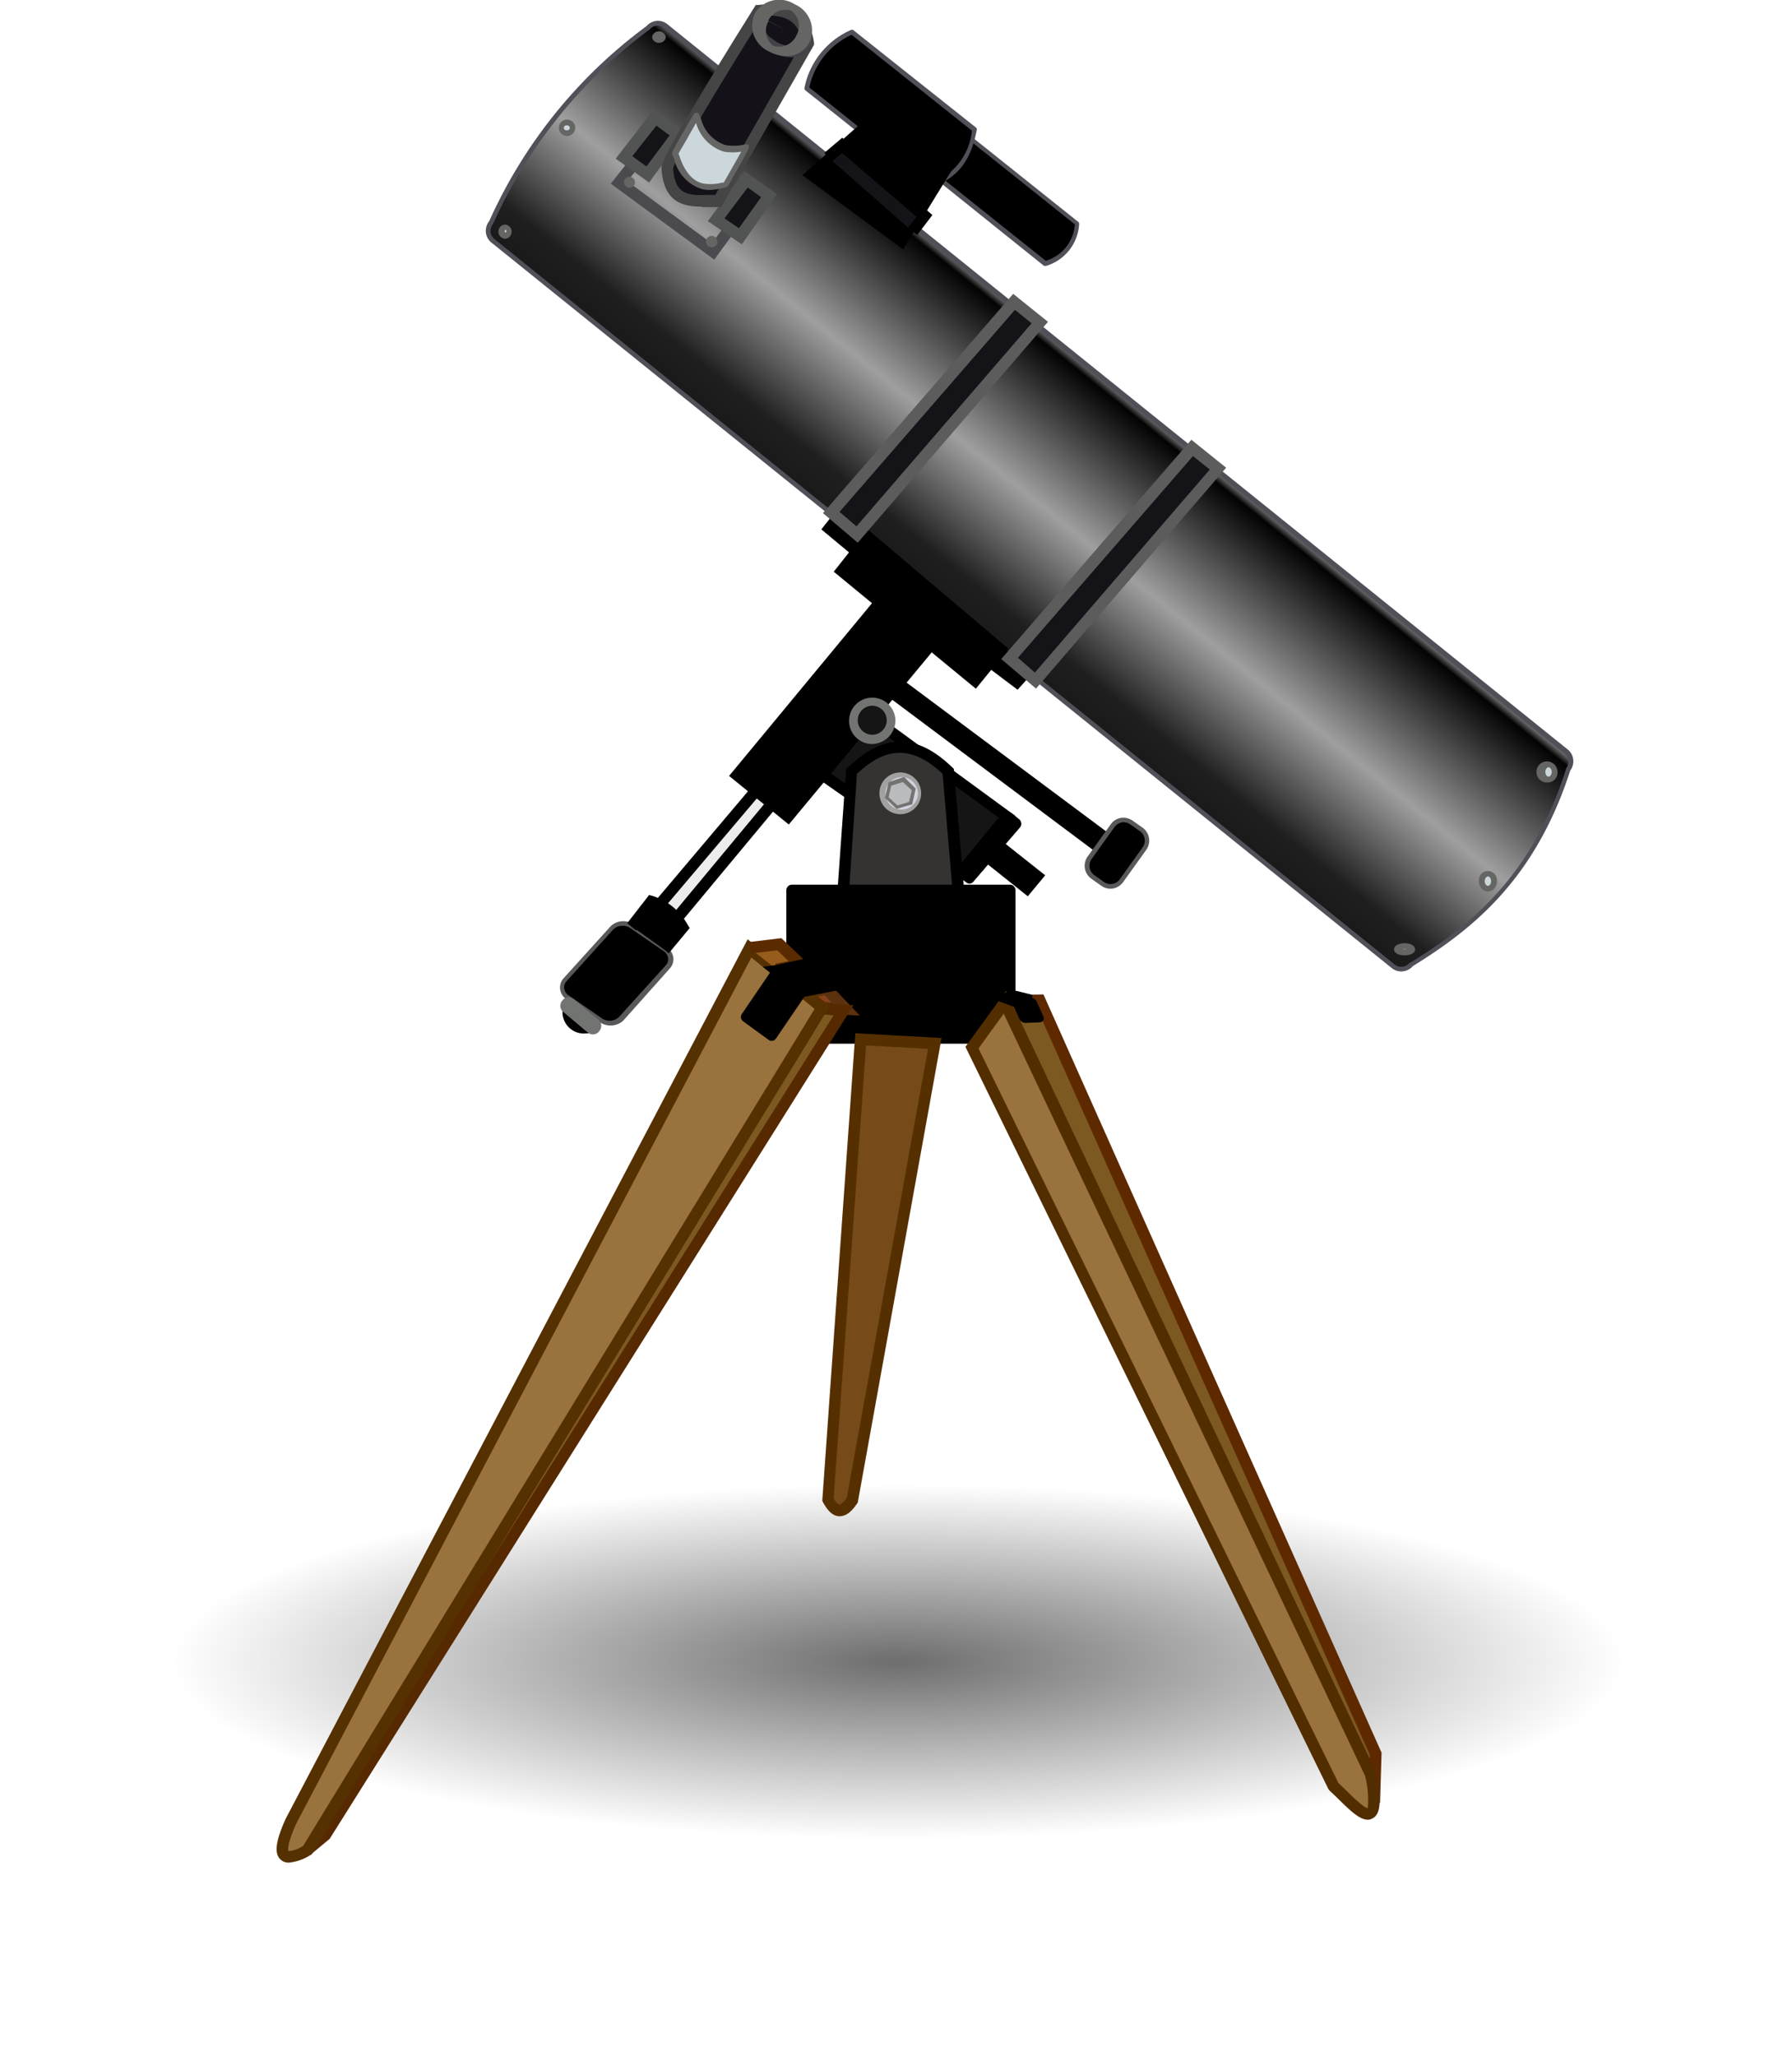 <svg xmlns="http://www.w3.org/2000/svg" xmlns:xlink="http://www.w3.org/1999/xlink" viewBox="0 0 154.6 177.32"><defs><style>.cls-1{opacity:0.56;fill:url(#radial-gradient);}.cls-2{fill:#ececec;}.cls-3{fill:#989698;}.cls-4{fill:#161516;}.cls-5{fill:#343331;}.cls-6{fill:#87421b;}.cls-7{fill:#5c310e;}.cls-8{fill:#7d5922;}.cls-9{fill:#572900;}.cls-10{fill:#5f2900;}.cls-11{fill:url(#linear-gradient);}.cls-12{fill:#514f58;}.cls-13{fill:#9a723d;}.cls-14{fill:#553000;}.cls-15{fill:#522d00;}.cls-16{fill:#764b19;}.cls-17{fill:#562f00;}.cls-18{fill:#4b4b4f;}.cls-19{fill:#59595c;}.cls-20{fill:#965c1b;}.cls-21{fill:#5a2a00;}.cls-22{fill:#d6d1de;}.cls-23{fill:#a1a1a0;}.cls-24{fill:#babbbd;}.cls-25{fill:#727472;}.cls-26{fill:#141418;}.cls-27{fill:#5c5c5c;}.cls-28{fill:#cacbcb;}.cls-29{fill:#8d8c8e;}.cls-30{fill:#525353;}.cls-31{fill:#141218;}.cls-32{fill:#454545;}.cls-33{fill:#444148;}.cls-34{fill:#656664;}.cls-35{fill:#ccd7db;}</style><radialGradient id="radial-gradient" cx="77.3" cy="147.77" r="50.93" gradientTransform="translate(-17.61 98.95) scale(1.23 0.3)" gradientUnits="userSpaceOnUse"><stop offset="0.02"/><stop offset="1" stop-opacity="0"/></radialGradient><linearGradient id="linear-gradient" x1="81.54" y1="52.37" x2="96.68" y2="33.66" gradientUnits="userSpaceOnUse"><stop offset="0.02" stop-color="#1a1a1a"/><stop offset="0.13" stop-color="#1f1f1f"/><stop offset="0.5" stop-color="#9f9f9f"/><stop offset="0.96" stop-color="#030303"/><stop offset="0.99" stop-color="#727272"/></linearGradient></defs><title>lab_25</title><g id="Layer_2" data-name="Layer 2"><g id="телескоп"><g id="lab_25"><ellipse class="cls-1" cx="77.3" cy="142.76" rx="77.3" ry="34.56"/><g id="path3610"><path class="cls-2" d="M76.68,59.5,95.74,73.75l.61-.75-19-14.17-.64.67Z"/><polygon points="95.83 74.44 75.93 59.56 77.27 58.16 97.06 72.91 95.83 74.44"/></g><g id="path3606"><path class="cls-2" d="M65.41,68,49,87.31a1.36,1.36,0,0,0,1.56,1.31L66.71,69.21,65.41,68Z"/><path d="M50.53,89.12a1.85,1.85,0,0,1-2-1.73l0-.23L65.37,67.24l2,1.93L50.78,89.11h-.25Zm-1-1.66a.76.76,0,0,0,.79.65L66,69.25l-.58-.55Z"/></g><g id="path3688"><path class="cls-3" d="M86.89,70.45l.72.59-4,4.66L83,75.19"/><path d="M83.66,76.2a.5.5,0,0,1-.3-.11l-.66-.5.6-.79.29.21L86.9,71.1l-.32-.26.63-.77.72.58a.5.5,0,0,1,.06.71L84,76A.46.46,0,0,1,83.66,76.2Z"/></g><g id="path3602"><path class="cls-4" d="M69,65.45l14,9.72,3.91-4.72L73.07,60.37l-4,5.08Z"/><path d="M83.06,75.85,68.3,65.56,73,59.68,87.6,70.36ZM69.74,65.35,82.88,74.5l3.27-4-13-9.49Z"/></g><g id="path3600"><path class="cls-5" d="M72.75,76.85l.7-10.32c2.38-2.21,5-3.25,8.36,0l.86,10.15"/><path d="M73.25,76.89l-1-.07L73,66.3l.15-.13c2.14-2,5.1-3.79,9,0l.14.13.88,10.34-1,.08-.85-10c-3.16-2.95-5.42-1.79-7.39,0Z"/></g><g id="rect3668"><rect x="68.04" y="76.49" width="19.37" height="13.35" rx="0.28" ry="0.28"/><path d="M87.13,90H68.31a.47.47,0,0,1-.47-.47V76.77a.48.48,0,0,1,.47-.48H87.13a.48.48,0,0,1,.48.48v12.8A.47.47,0,0,1,87.13,90ZM68.31,76.69a.08.08,0,0,0-.07.08v12.8a.07.07,0,0,0,.07.07H87.13a.07.07,0,0,0,.08-.07V76.77a.08.08,0,0,0-.08-.08Z"/></g><g id="path3674"><path class="cls-6" d="M69.47,85.57l1.86-.27L73,87l-2-.11"/><polygon class="cls-7" points="74.18 87.58 70.97 87.4 71.03 86.4 71.72 86.44 71.14 85.83 69.54 86.06 69.4 85.07 71.51 84.77 74.18 87.58"/></g><g id="path3666"><path class="cls-8" d="M71,87l1.78.14L28.12,158.19l-1.64,1.36"/><polygon class="cls-9" points="26.8 159.93 26.16 159.16 27.74 157.86 71.91 87.56 70.95 87.47 71.03 86.48 73.63 86.69 28.44 158.57 26.8 159.93"/></g><g id="path3664"><path class="cls-8" d="M86.7,86.32l3-.06,29,65-.14,4.2"/><polygon class="cls-10" points="119.06 155.46 118.06 155.43 118.18 151.34 89.38 86.77 86.71 86.83 86.69 85.83 90.02 85.75 119.19 151.14 119.06 155.46"/></g><g id="rect2816"><path class="cls-11" d="M57.46,2.24l77.66,62.55a1.1,1.1,0,0,1,.17,1.56c-2.84,8.94-7.94,13.36-13.54,16.8a1.09,1.09,0,0,1-1.55.17L42.53,20.78a1.11,1.11,0,0,1-.17-1.56A42.71,42.71,0,0,1,55.9,2.41a1.11,1.11,0,0,1,1.56-.17Z"/><path class="cls-12" d="M120.89,83.77a1.3,1.3,0,0,1-.82-.29L42.41,20.93a1.29,1.29,0,0,1-.49-.87,1.36,1.36,0,0,1,.29-1A42.47,42.47,0,0,1,55.78,2.25a1.29,1.29,0,0,1,1.8-.16h0l77.67,62.54a1.31,1.31,0,0,1,.22,1.81c-3,9.29-8.28,13.6-13.58,16.87a1.3,1.3,0,0,1-.86.45ZM56.76,2.2a.93.93,0,0,0-.71.34A42.41,42.41,0,0,0,42.54,19.3a1,1,0,0,0-.22.71.92.92,0,0,0,.34.61l77.66,62.55a.9.9,0,0,0,.67.19.87.87,0,0,0,.61-.33l.05,0c5.25-3.23,10.52-7.49,13.45-16.69l0-.07a.91.91,0,0,0-.13-1.28L57.33,2.4A.88.88,0,0,0,56.76,2.2Z"/></g><g id="path3590"><path class="cls-13" d="M25.1,157.06,64.66,81.81l6.27,5.09L26.52,159.54C24.51,160.65,23.62,160.35,25.1,157.06Z"/><path class="cls-14" d="M24.93,160.62a1,1,0,0,1-.72-.26c-.57-.52-.44-1.57.43-3.51v0L64.5,81l7.09,5.75L26.88,159.92l-.12.06A4.24,4.24,0,0,1,24.93,160.62Zm.62-3.35c-.86,1.92-.68,2.33-.66,2.36a2.69,2.69,0,0,0,1.27-.46L70.28,87l-5.46-4.43Z"/></g><g id="path3592"><path class="cls-13" d="M83.84,90.34l2.84-3.91L118.22,153c1.09,5.91-1.33,2.78-3.2,1.07Z"/><path class="cls-15" d="M118,156.92c-.71,0-1.53-.8-2.52-1.77-.26-.25-.52-.51-.77-.73l-.11-.15-31.31-64,3.51-4.83,31.94,67.43c.46,2.46.37,3.56-.32,3.93A.87.87,0,0,1,118,156.92Zm-2.54-3.18.72.7c.56.55,1.51,1.47,1.82,1.48a8.37,8.37,0,0,0-.23-2.78L86.59,87.41l-2.17,3Z"/></g><g id="path3594"><path class="cls-16" d="M80.64,90l-6.39-.35-2.84,39.68c.64,1.22,1.34,1.29,2.13,0Z"/><path class="cls-17" d="M72.43,130.75h0c-.54,0-1-.41-1.43-1.21l-.06-.13L73.79,89.1l7.44.41L74,129.57C73.48,130.36,73,130.75,72.43,130.75Zm-.51-1.55c.24.43.43.55.51.55a1.42,1.42,0,0,0,.63-.62l7-38.68-5.34-.3Z"/></g><g id="path3604"><path d="M63.61,66.84,76.71,51,81,54.78,68,70.4l-4.37-3.56Z"/><path d="M68.05,71.1,62.9,66.91,76.65,50.3l5,4.43Zm-3.73-4.33,3.59,2.93L80.3,54.84l-3.53-3.1Z"/></g><g id="path3614"><path d="M74.9,46.35l-2.28,2.87,11.5,9.46L86.28,56Z"/><path d="M84.19,59.39,71.93,49.3l2.9-3.67L87,55.94ZM73.32,49.15,84,58l1.54-1.91L75,47.07Z"/></g><g id="g3641"><g id="rect3639"><path d="M83.59,11.79l9.35,7.47a3.76,3.76,0,0,1-2.76,3.46l-9.35-7.47Z"/><path class="cls-12" d="M90.18,22.92a.17.17,0,0,1-.12,0L80.7,15.41a.17.17,0,0,1-.07-.14.18.18,0,0,1,0-.14l2.76-3.46a.2.2,0,0,1,.28,0l9.36,7.47a.22.22,0,0,1,.07.19,4,4,0,0,1-2.89,3.61Zm-9.07-7.7,9.11,7.27a3.52,3.52,0,0,0,2.51-3.14l-9.11-7.27Z"/></g><g id="rect3637"><path d="M73.5,2.74l10.57,8.44c-.52,2.82-1.76,4.11-3.89,4.89L69.6,7.62A6.67,6.67,0,0,1,73.5,2.74Z"/><path class="cls-12" d="M80.18,16.27a.21.21,0,0,1-.13-.05L69.47,7.78a.23.23,0,0,1-.07-.19,6.93,6.93,0,0,1,4-5,.22.22,0,0,1,.21,0L84.2,11a.19.19,0,0,1,.07.19c-.51,2.72-1.67,4.18-4,5ZM69.82,7.54l10.39,8.3a5.37,5.37,0,0,0,3.64-4.57L73.47,3A6.49,6.49,0,0,0,69.82,7.54Z"/></g></g><g id="path3645"><path d="M77.91,21.5l-8.68-6.4L75.6,9.47l6.45,5.31Zm-2.33-6.68,1.21.88,0,0-1.13-.93Z"/></g><g id="path3649"><polygon class="cls-18" points="61.62 22.39 52.69 15.84 56.39 11.19 57.18 11.81 54.12 15.64 61.41 20.99 64.38 16.93 57.18 11.99 57.74 11.16 65.79 16.69 61.62 22.39"/></g><g id="rect3658"><path d="M48.78,84.47l3.95-4.42a1.36,1.36,0,0,1,1.74-.19l2.91,2a1,1,0,0,1,.2,1.53l-3.95,4.42a1.35,1.35,0,0,1-1.74.19L49,86A1,1,0,0,1,48.78,84.47Z"/><path class="cls-19" d="M52.65,88.43a1.58,1.58,0,0,1-.87-.26l-2.91-2a1.24,1.24,0,0,1-.55-.88,1.19,1.19,0,0,1,.31-.94l4-4.42a1.55,1.55,0,0,1,2-.23l2.91,2a1.24,1.24,0,0,1,.55.88,1.19,1.19,0,0,1-.31.94L53.78,88A1.56,1.56,0,0,1,52.65,88.43Zm1.06-8.6a1.13,1.13,0,0,0-.83.35l-4,4.43h0a.79.79,0,0,0-.21.63.85.85,0,0,0,.38.59l2.9,2a1.17,1.17,0,0,0,1.48-.16l4-4.42a.76.76,0,0,0,.21-.63.84.84,0,0,0-.38-.6l-2.9-2A1.17,1.17,0,0,0,53.71,79.83Zm-4.93,4.64Z"/></g><g id="rect3660"><rect x="93.49" y="71.88" width="5.74" height="3.39" rx="1.16" ry="1.16" transform="translate(-19.26 110.04) rotate(-54.87)"/><path class="cls-19" d="M95.81,76.64a1.42,1.42,0,0,1-.79-.25l-.86-.61a1.37,1.37,0,0,1-.34-1.9h0l2-2.79a1.33,1.33,0,0,1,.88-.56,1.37,1.37,0,0,1,1,.23l.87.61a1.37,1.37,0,0,1,.33,1.9l-2,2.79a1.39,1.39,0,0,1-.88.56Zm-1.66-2.53a1,1,0,0,0,.24,1.34l.86.61a.93.93,0,0,0,.72.16.94.94,0,0,0,.63-.39l2-2.79a1,1,0,0,0-.23-1.35l-.87-.61a1,1,0,0,0-.72-.16,1,1,0,0,0-.63.4Z"/></g><g id="rect3662"><path d="M67.06,83.76l2.19,1.6a.27.27,0,0,1,.06.36l-2.54,3.73a.23.23,0,0,1-.34.06l-2.2-1.6a.27.27,0,0,1-.06-.36l2.54-3.73A.24.24,0,0,1,67.06,83.76Z"/><path d="M66.57,89.76a.43.43,0,0,1-.26-.09l-2.2-1.6a.46.46,0,0,1-.11-.63l2.54-3.73a.41.41,0,0,1,.29-.19.38.38,0,0,1,.34.08l2.2,1.59a.47.47,0,0,1,.11.64l-2.54,3.73a.44.44,0,0,1-.29.19Zm.34-5.85h0l-2.57,3.76a.07.07,0,0,0,0,.08l2.19,1.6.23.1-.16-.11,2.54-3.74a.06.06,0,0,0,0-.08l-2.19-1.6h0Z"/></g><g id="path3670"><path class="cls-20" d="M64.65,81.74l2.58-.31,1.84,1.75L67,83.6"/><polygon class="cls-21" points="67.07 84.09 66.88 83.11 68.03 82.88 67.06 81.95 64.71 82.23 64.59 81.24 67.41 80.9 70.12 83.48 67.07 84.09"/></g><g id="path3676"><path d="M67,83.71l2.45-.55,1.77,1.92-2,.4Z"/><path d="M69.19,86,65.8,83.37,67,83.21l2.41-.54.28-.06,2.57,2.79Zm-1-2,1.25,1,.85-.17-1-1.06Z"/></g><g id="rect3678"><path d="M87.68,86.23h1.24a.44.44,0,0,1,.35.22l.59,1.32a.15.15,0,0,1-.14.23H88.48a.41.41,0,0,1-.35-.22l-.6-1.32C87.48,86.33,87.54,86.23,87.68,86.23Z"/><path d="M88.48,88.21a.62.62,0,0,1-.54-.35l-.6-1.32a.38.38,0,0,1,0-.36.36.36,0,0,1,.32-.16h1.24a.62.62,0,0,1,.54.35l.59,1.32A.36.36,0,0,1,90,88a.38.38,0,0,1-.32.16Zm-.73-1.77.57,1.25a.2.2,0,0,0,.16.1h1.16l-.56-1.25a.21.21,0,0,0-.16-.1H87.75Zm-.07-.21v.21h0Z"/></g><g id="path3680"><path d="M87.19,85.86c.13,0,1.77.41,1.77.41l-1.43,0-.62-.23.41-.17"/><path d="M87.45,86.81l-1.89-.68,1.56-.68.11.22.06-.3c.13,0,1.79.42,1.79.42l-.11,1Z"/></g><g id="path3682"><path class="cls-22" d="M79.27,68.41a1.6,1.6,0,1,1-3.19,0,1.6,1.6,0,0,1,3.19,0Z"/><path class="cls-23" d="M77.67,70.21a1.8,1.8,0,1,1,1.8-1.8A1.8,1.8,0,0,1,77.67,70.21Zm0-3.19a1.4,1.4,0,0,0,0,2.79,1.4,1.4,0,1,0,0-2.79Z"/></g><g id="path3684"><path class="cls-24" d="M78.55,69.22l-1.16.36-.89-.82.26-1.19,1.16-.36.9.82-.27,1.19Z"/><path class="cls-25" d="M77.35,69.75l-1-.94.31-1.36L78,67,79,68l-.3,1.36Zm-.69-1,.77.71,1-.31.23-1-.77-.71-1,.31Z"/></g><g id="path3686"><path class="cls-4" d="M76.9,62.11a1.65,1.65,0,1,1-1.65-1.65A1.65,1.65,0,0,1,76.9,62.11Z"/><path class="cls-25" d="M75.25,64.16a2,2,0,1,1,2-2A2.05,2.05,0,0,1,75.25,64.16Zm0-3.3a1.25,1.25,0,1,0,1.25,1.25A1.25,1.25,0,0,0,75.25,60.86Z"/></g><g id="rect3690"><rect class="cls-2" x="49.78" y="85.91" width="0.69" height="3.34" rx="0.28" ry="0.28" transform="translate(-49.16 69.57) rotate(-49.94)"/><path class="cls-25" d="M51.15,89.2a.66.66,0,0,1-.44-.16l-2.13-1.79a.69.69,0,0,1-.24-.46.68.68,0,0,1,.16-.49l.09-.11A.65.65,0,0,1,49,86a.69.69,0,0,1,.5.16h0l2.13,1.79a.69.69,0,0,1,.24.46.66.66,0,0,1-.16.49l-.09.11A.65.65,0,0,1,51.15,89.2Zm-2-2.4h0Z"/></g><g id="path3692"><path d="M54.49,79.87l1.73-2.13A4.69,4.69,0,0,1,58.92,80l-1.61,1.89"/><path d="M57.69,82.21l-.76-.65L58.3,80a4.27,4.27,0,0,0-1.91-1.63l-1.51,1.87-.77-.63L56,77.18l.31.08a5.2,5.2,0,0,1,3,2.46l.19.31Z"/></g><g id="path3694"><path d="M86.12,72.91l3.34,2.65-.86,1-3.4-2.7.92-1Z"/><path d="M88.67,77.29l-4.2-3.35,1.6-1.71,4.1,3.25Zm-2.73-3.45,2.58,2.06.23-.27-2.58-2Z"/></g><g id="path3696"><path d="M72.31,44.61l-.75,1,2.52,2.1,1-1.18"/><polygon points="74.13 48.37 70.86 45.65 71.92 44.3 72.71 44.92 72.25 45.5 74.03 46.99 74.76 46.17 75.5 46.84 74.13 48.37"/></g><g id="path3696-8"><path d="M86.13,55.52,85,56.74l2.74,2.06,1-1.17"/><polygon points="87.79 59.48 84.25 56.81 85.76 55.18 86.49 55.86 85.74 56.68 87.66 58.13 88.41 57.29 89.15 57.96 87.79 59.48"/></g><g id="path3720"><path class="cls-26" d="M71.72,44.19,87.47,26l2.22,1.78L73.94,46.1Z"/><path class="cls-27" d="M74,46.8l-3-2.55L87.41,25.34l3,2.41Zm-1.57-2.66,1.46,1.25L89,27.88l-1.44-1.16Z"/></g><g id="path3720-9"><path class="cls-26" d="M87.11,56.77l15.75-18.16,2.22,1.78L89.33,58.68Z"/><path class="cls-27" d="M89.38,59.38l-3-2.55,16.4-18.91,3,2.41Zm-1.56-2.66L89.28,58l15.09-17.51-1.45-1.16Z"/></g><g id="path3746"><path class="cls-26" d="M71.44,13.56l1.21-1,7.1,6.07-1,1.35"/><polygon points="79.13 20.26 78.33 19.65 79.07 18.69 72.65 13.19 71.76 13.94 71.12 13.18 72.66 11.88 80.44 18.54 79.13 20.26"/></g><g id="path3770"><path class="cls-28" d="M57.37,12.73l6.52,4.48-.51.7L56.86,13.5Z"/><polygon class="cls-29" points="63.5 18.59 56.17 13.63 57.24 12.03 64.6 17.09 63.5 18.59"/></g><g id="path3651"><path class="cls-26" d="M56.47,10.14,53.8,13.57,55.86,15l2.53-3.46-1.92-1.44Z"/><path class="cls-30" d="M56,15.74l-2.88-2.06,3.28-4.24,2.72,2Zm-1.45-2.27,1.22.88,2-2.67-1.14-.85Z"/></g><g id="path3651-4"><path class="cls-26" d="M64.39,15.45,61.82,19l2.08,1.42,2.46-3.53Z"/><path class="cls-30" d="M64,21.07l-2.93-2,3.18-4.31,2.77,2Zm-1.5-2.24,1.25.85L65.66,17l-1.15-.83Z"/></g><g id="path3647"><path class="cls-31" d="M57.57,14.44C57.83,13.14,65.51.9,65.51.9c2.49-.31,3.94.6,4.22,2.86L62,17.3C60,17.26,57.73,17.89,57.57,14.44Z"/><path class="cls-32" d="M60.56,17.82c-1.56,0-3.34-.31-3.49-3.36v-.12c.26-1.32,6.71-11.65,8-13.7l.13-.21.23,0C69,0,70,2,70.23,3.69l0,.17-8,14H60.56Zm-2.49-3.33c.14,2.4,1.38,2.37,3.07,2.32h.57l7.5-13.14c-.27-1.75-1.36-2.48-3.41-2.29C62.9,6,58.39,13.41,58.07,14.49Z"/></g><g id="path3772"><path class="cls-33" d="M68.25,4.94a3.65,3.65,0,0,1-2.09-.71A2.72,2.72,0,0,1,65.08.67l.87.48a1.77,1.77,0,0,0,.79,2.27,2,2,0,0,0,2.57.07l.75.67A2.35,2.35,0,0,1,68.25,4.94Z"/></g><g id="path3774"><path class="cls-31" d="M68.07,2.73c-.08.15-.41.14-.74,0s-.53-.43-.44-.59.41-.14.73,0S68.15,2.58,68.07,2.73Z"/><path class="cls-34" d="M67.82,4.83a3,3,0,0,1-1.43-.37,2.46,2.46,0,0,1-1.27-3.3A2.46,2.46,0,0,1,68.56.37a2.46,2.46,0,0,1,1.27,3.3h0A2.2,2.2,0,0,1,67.82,4.83Zm-1.52-3a1.64,1.64,0,0,0,.39,2.11,1.64,1.64,0,0,0,2-.85A1.64,1.64,0,0,0,68.27.93a1.65,1.65,0,0,0-2,.86l1.77.94Z"/></g><g id="path3800"><path class="cls-35" d="M60.64,16.07a3.27,3.27,0,0,1-2.23-2.43l-.14-.42.3-.57C58.92,12,60.07,10,60.12,10s.09.13.16.33a3.47,3.47,0,0,0,2.28,2.44,4.77,4.77,0,0,0,1.56,0,1.26,1.26,0,0,1,.33,0s-.4.73-.9,1.61l-.91,1.6-.26.06a4,4,0,0,1-1.74.08Z"/><path class="cls-34" d="M61.26,16.38a3,3,0,0,1-.68-.07h0a3.52,3.52,0,0,1-2.41-2.59L58,13.3a.23.23,0,0,1,0-.2l.3-.57c.15-.27,1.49-2.63,1.59-2.73a.26.26,0,0,1,.24-.07c.13,0,.2.11.34.5a3.23,3.23,0,0,0,2.11,2.28,4.33,4.33,0,0,0,1.44,0c.36-.07.45-.08.55,0s.15.15-.85,1.91l-.91,1.6a.28.28,0,0,1-.16.12l-.26.06A5.22,5.22,0,0,1,61.26,16.38Zm-2.72-3.14.11.32c.45,1.3,1.14,2.07,2,2.26h0a3.84,3.84,0,0,0,1.63-.07l.16,0,.85-1.5c.29-.5.51-.9.66-1.17a4.83,4.83,0,0,1-1.49,0,3.61,3.61,0,0,1-2.41-2.48c-.35.6-1,1.79-1.3,2.26Z"/></g><g id="path3802"><path class="cls-35" d="M54.53,15.72a.22.22,0,1,1-.22-.22A.22.22,0,0,1,54.53,15.72Z"/><path class="cls-34" d="M54.31,16.19a.47.47,0,1,1,.47-.47A.47.47,0,0,1,54.31,16.19Zm0-.47a0,0,0,0,0,0,0Z"/></g><g id="path3804"><path class="cls-35" d="M61.64,20.83a.24.24,0,0,1-.24.24.24.24,0,0,1-.24-.24.24.24,0,0,1,.24-.24A.23.23,0,0,1,61.64,20.83Z"/><path class="cls-34" d="M61.4,21.32a.49.49,0,1,1,.49-.49A.49.49,0,0,1,61.4,21.32Zm0-.49h0Z"/></g><g id="path3806"><path class="cls-35" d="M128.89,76a.54.54,0,1,1-1,0,.54.54,0,1,1,1,0Z"/><path class="cls-34" d="M128.37,76.89a.85.85,0,0,1-.78-.91.78.78,0,1,1,1.55,0A.85.85,0,0,1,128.37,76.89Zm0-1.31c-.15,0-.28.19-.28.4s.13.41.28.41.27-.19.27-.41S128.51,75.58,128.37,75.58Z"/></g><g id="path3808"><path class="cls-35" d="M134.12,66.57a.54.54,0,1,1-.53-.65A.6.6,0,0,1,134.12,66.57Z"/><path class="cls-34" d="M133.59,67.47a.91.91,0,1,1,.78-.9A.84.84,0,0,1,133.59,67.47Zm0-1.3c-.14,0-.27.19-.27.4s.13.4.27.4.28-.18.28-.4S133.74,66.17,133.59,66.17Z"/></g><g id="path3810"><path class="cls-35" d="M121.83,81.87c0,.14-.29.26-.65.26s-.66-.12-.66-.26.29-.27.66-.27S121.83,81.72,121.83,81.87Z"/><path class="cls-34" d="M121.18,82.38c-.55,0-.91-.21-.91-.51,0-.71,1.81-.71,1.81,0C122.08,82.17,121.72,82.38,121.18,82.38Zm.43-.43Zm-.61-.08h.35A1,1,0,0,0,121,81.87Z"/></g><g id="path3812"><path class="cls-35" d="M43.93,20a.36.36,0,0,1-.32.39.36.36,0,0,1-.32-.39.35.35,0,0,1,.32-.38A.36.36,0,0,1,43.93,20Z"/><path class="cls-34" d="M43.61,20.59A.61.61,0,0,1,43,20a.6.6,0,0,1,.57-.63.6.6,0,0,1,.57.63A.61.61,0,0,1,43.61,20.59Zm0-.77s-.07.05-.07.13.13.18.14,0S43.63,19.82,43.61,19.82Z"/></g><g id="path3814"><path class="cls-35" d="M49.38,11a.48.48,0,1,1-.48-.46A.47.47,0,0,1,49.38,11Z"/><path class="cls-34" d="M48.9,11.73a.71.71,0,1,1,.73-.7A.72.72,0,0,1,48.9,11.73Zm0-.91a.21.21,0,1,0,0,.41.21.21,0,1,0,0-.41Z"/></g><g id="path3816"><path class="cls-35" d="M57.19,3.19c0,.14-.15.25-.34.25s-.34-.11-.34-.25.15-.25.34-.25S57.19,3.05,57.19,3.19Z"/><path class="cls-34" d="M56.85,3.69a.55.55,0,0,1-.59-.5.6.6,0,0,1,1.18,0A.55.55,0,0,1,56.85,3.69Zm.1-.47h0Zm-.1,0h0Z"/></g></g></g></g></svg>